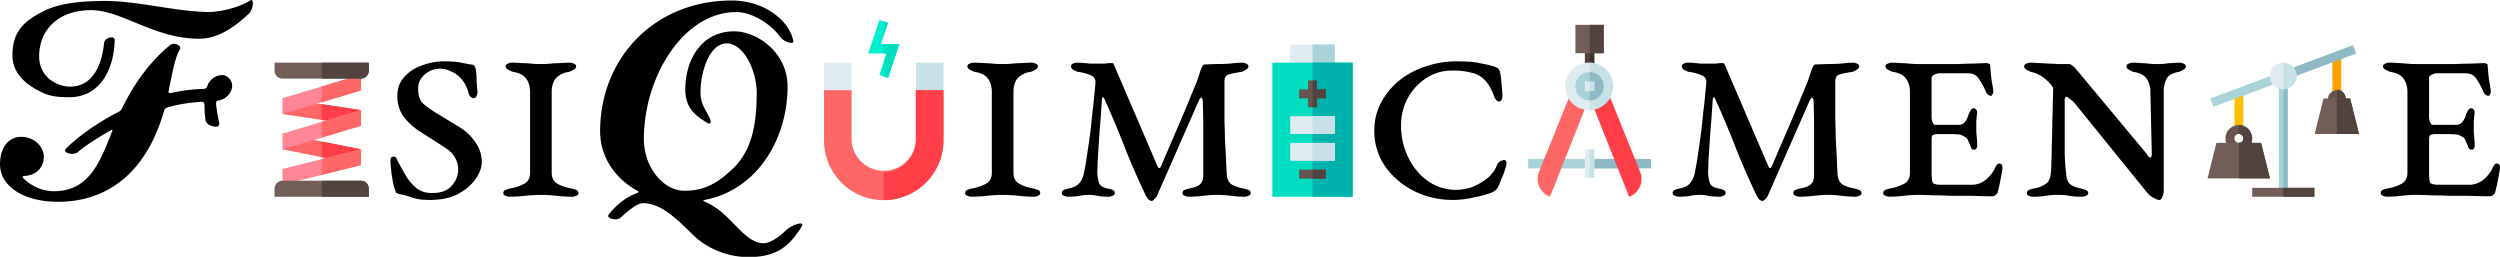 <?xml version="1.0" encoding="UTF-8" standalone="no"?>
<svg
   width="3999.998"
   height="410.928"
   version="1.2"
   viewBox="0 0 2999.99 308.196"
   id="svg79"
   sodipodi:docname="logo-fisiquimicamente.svg"
   inkscape:version="1.3.2 (091e20e, 2023-11-25)"
   xmlns:inkscape="http://www.inkscape.org/namespaces/inkscape"
   xmlns:sodipodi="http://sodipodi.sourceforge.net/DTD/sodipodi-0.dtd"
   xmlns:xlink="http://www.w3.org/1999/xlink"
   xmlns="http://www.w3.org/2000/svg"
   xmlns:svg="http://www.w3.org/2000/svg">
  <sodipodi:namedview
     id="namedview79"
     pagecolor="#ffffff"
     bordercolor="#000000"
     borderopacity="0.25"
     inkscape:showpageshadow="2"
     inkscape:pageopacity="0.0"
     inkscape:pagecheckerboard="0"
     inkscape:deskcolor="#d1d1d1"
     inkscape:zoom="0.17733476"
     inkscape:cx="2123.1032"
     inkscape:cy="1212.3963"
     inkscape:window-width="1512"
     inkscape:window-height="945"
     inkscape:window-x="1920"
     inkscape:window-y="89"
     inkscape:window-maximized="0"
     inkscape:current-layer="svg79" />
  <defs
     id="defs9">
    <symbol
       id="a"
       overflow="visible">
      <path
         d="m 7.39,-3.016 c 0,0.172 0.016,0.297 0.032,0.438 0.031,0.172 0.219,0.234 0.39,0.234 0.047,0 0.079,-0.062 0.079,-0.125 a 4.585,4.585 0 0 1 -0.11,-0.656 c 0,-0.078 0.032,-0.11 0.11,-0.11 0.265,-0.062 0.437,-0.296 0.437,-0.5 0,-0.218 -0.203,-0.359 -0.312,-0.359 a 0.54,0.54 0 0 0 -0.532,0.375 c -0.03,0.063 -0.062,0.094 -0.14,0.094 a 5.477,5.477 0 0 0 -1.094,0.14 c -0.063,0 -0.094,0 -0.078,-0.078 0.125,-0.578 0.203,-1.093 0.375,-1.39 0.078,-0.14 -0.11,-0.203 -0.203,-0.203 -0.047,0 -0.078,0.015 -0.125,0.047 -0.485,0.39 -1.11,1.078 -1.625,2.14 A 0.244,0.244 0 0 1 4.469,-2.844 C 3.672,-2.438 3,-1.922 2.687,-1.594 c -0.109,0.125 0.141,0.172 0.204,0.172 a 0.416,0.416 0 0 0 0.187,-0.047 c 0.25,-0.218 0.688,-0.5 1.125,-0.75 0.063,-0.031 0.078,-0.015 0.047,0.047 -0.422,1.078 -0.797,2.016 -1.969,2.016 -0.5,0 -0.86,-0.266 -1.031,-0.438 C 1.203,-0.641 1.203,-0.656 1.281,-0.672 1.719,-0.703 1.938,-0.984 1.938,-1.328 1.938,-1.672 1.609,-2 1.172,-2 c -0.469,0 -0.719,0.422 -0.719,0.922 0,0.766 0.813,1.281 1.969,1.281 1.64,0 2.984,-0.953 3.594,-3.078 A 0.17,0.17 0 0 1 6.14,-3 5.26,5.26 0 0 1 7.296,-3.188 c 0.094,0 0.094,0.079 0.094,0.172 z m 1.548,-3.609 c -0.391,0.25 -1.047,0.39 -1.391,0.39 -1.063,0 -2.406,-0.374 -3.516,-0.374 -0.843,0 -1.593,0.078 -2.125,0.359 -0.672,0.344 -1.031,0.703 -1.031,1.484 0,0.625 0.469,1 0.984,1.25 0.297,0.157 0.657,0.172 0.954,0.172 0.953,0 1.5,-0.828 1.53,-1.937 A 0.1,0.1 0 0 0 4.25,-5.375 c -0.11,0 -0.25,0.063 -0.266,0.188 -0.109,1 -0.53,1.484 -1.156,1.484 -0.39,0 -1.047,-0.281 -1.047,-1.031 0,-0.86 0.61,-1.563 1.766,-1.563 1.031,0 2.14,0.969 3.656,0.969 0.672,0 1.234,-0.422 1.703,-0.86 0.078,-0.078 0.125,-0.25 0.125,-0.359 0,-0.062 -0.031,-0.125 -0.094,-0.078 z m 0,0"
         style="stroke:none"
         id="path1" />
    </symbol>
    <symbol
       id="e"
       overflow="visible">
      <path
         d="m 2.047,0.25 c 0.64,0 1.187,0.578 1.734,1.11 0.5,0.468 1.188,0.718 1.844,0.718 0.953,0 1.39,-0.36 1.813,-1.047 C 7.468,0.984 7.453,0.938 7.406,0.938 7.25,0.938 7.016,1.063 6.891,1.172 6.625,1.453 6.297,1.609 6.156,1.609 5.609,1.609 5.281,1.031 4.688,0.531 A 2.421,2.421 0 0 0 4.188,0.219 C 4.155,0.203 4.03,0.156 4.14,0.14 c 1.796,-0.344 2.812,-2.079 2.812,-3.844 0,-1.172 -1.047,-1.875 -1.812,-1.875 -1.11,0 -1.657,0.969 -1.657,1.969 0,0.64 0.344,0.89 0.75,1.14 0.047,0.031 0.11,0.016 0.11,-0.031 0,-0.156 -0.172,-0.36 -0.266,-0.594 A 0.992,0.992 0 0 1 4,-3.53 c 0,-0.656 0.297,-1.64 0.89,-1.64 0.579,0 1.016,0.937 1.016,1.671 0,1.14 -0.187,2.016 -0.86,2.625 -0.405,0.375 -0.843,0.703 -1.593,0.703 -0.703,0 -1.375,-0.781 -1.375,-1.75 0,-2.125 1.344,-4.312 3.14,-4.312 0.5,0 1.141,0.375 1.485,0.843 0.078,0.11 0.25,0.204 0.39,0.204 0.032,0 0.063,-0.032 0.048,-0.094 -0.157,-0.703 -1.016,-1.344 -2.079,-1.344 -2.64,0 -4.468,1.969 -4.468,4.438 0,0.906 0.547,1.624 1.265,2.015 0.063,0.031 0.047,0.047 0,0.078 C 1.5,0.017 1.141,0.313 0.891,0.626 0.797,0.751 1.031,0.798 1.109,0.798 1.172,0.798 1.25,0.782 1.297,0.735 1.563,0.485 1.859,0.251 2.047,0.251 Z m 0,0"
         style="stroke:none"
         id="path2" />
    </symbol>
    <symbol
       id="c"
       overflow="visible">
      <path
         d="M 0.5,0.031 A 0.385,0.385 0 0 1 0.375,0 C 0.32,-0.02 0.297,-0.05 0.297,-0.094 c 0,-0.05 0.023,-0.086 0.078,-0.11 0.05,-0.019 0.102,-0.034 0.156,-0.046 A 1.54,1.54 0 0 0 1,-0.406 c 0.133,-0.07 0.203,-0.196 0.203,-0.375 v -2.735 c 0,-0.195 -0.047,-0.351 -0.14,-0.468 C 0.977,-4.098 0.832,-4.172 0.625,-4.204 A 0.768,0.768 0 0 1 0.453,-4.281 c -0.055,-0.032 -0.078,-0.067 -0.078,-0.11 0,-0.039 0.023,-0.07 0.078,-0.093 a 0.385,0.385 0 0 1 0.125,-0.032 c 0.133,0 0.254,0.008 0.36,0.016 0.101,0 0.203,0.008 0.296,0.016 0.102,0.011 0.22,0.015 0.344,0.015 0.113,0 0.219,-0.004 0.313,-0.015 C 1.992,-4.492 2.098,-4.5 2.203,-4.5 2.316,-4.508 2.438,-4.516 2.563,-4.516 a 0.41,0.41 0 0 1 0.124,0.032 c 0.051,0.023 0.079,0.054 0.079,0.093 0,0.043 -0.028,0.079 -0.079,0.11 A 0.857,0.857 0 0 1 2.516,-4.203 0.74,0.74 0 0 0 2.187,-4.078 0.465,0.465 0 0 0 2,-3.86 0.832,0.832 0 0 0 1.937,-3.517 v 2.737 c 0,0.18 0.067,0.304 0.204,0.375 0.132,0.074 0.289,0.125 0.468,0.156 0.051,0.012 0.102,0.027 0.157,0.047 0.05,0.023 0.078,0.058 0.078,0.11 0,0.042 -0.028,0.073 -0.078,0.093 A 0.41,0.41 0 0 1 2.641,0.032 C 2.516,0.032 2.395,0.024 2.281,0.017 2.176,0.005 2.066,-0.003 1.953,-0.015 A 5.55,5.55 0 0 0 1.578,-0.03 c -0.148,0 -0.277,0.008 -0.39,0.015 -0.106,0.012 -0.215,0.02 -0.329,0.032 A 4.783,4.783 0 0 1 0.5,0.03 Z m 0,0"
         style="stroke:none"
         id="path3" />
    </symbol>
    <symbol
       id="b"
       overflow="visible">
      <path
         d="M 1.922,0.14 C 1.66,0.14 1.453,0.11 1.297,0.047 A 3.389,3.389 0 0 0 0.875,-0.063 C 0.82,-0.082 0.789,-0.098 0.781,-0.108 0.781,-0.116 0.773,-0.132 0.766,-0.155 A 1.789,1.789 0 0 1 0.687,-0.405 C 0.664,-0.531 0.645,-0.656 0.625,-0.781 0.613,-0.914 0.602,-1.02 0.594,-1.094 v -0.14 c 0.008,-0.063 0.047,-0.094 0.11,-0.094 0.05,0 0.085,0.031 0.109,0.094 0.03,0.062 0.054,0.117 0.078,0.156 0.05,0.094 0.125,0.226 0.218,0.39 0.094,0.157 0.211,0.297 0.36,0.422 0.144,0.118 0.32,0.172 0.531,0.172 0.313,0 0.535,-0.082 0.672,-0.25 A 0.812,0.812 0 0 0 2.89,-0.89 0.822,0.822 0 0 0 2.78,-1.296 C 2.718,-1.421 2.6,-1.534 2.436,-1.64 l -0.78,-0.5 A 2.332,2.332 0 0 1 1.046,-2.67 1.196,1.196 0 0 1 0.827,-3.39 c 0,-0.257 0.078,-0.472 0.235,-0.64 0.156,-0.176 0.351,-0.305 0.593,-0.39 0.25,-0.095 0.5,-0.141 0.75,-0.141 0.239,0 0.438,0.015 0.594,0.046 0.156,0.032 0.27,0.055 0.344,0.063 0.039,0 0.07,0.016 0.094,0.047 0.019,0.031 0.035,0.062 0.046,0.093 0.02,0.118 0.032,0.247 0.032,0.391 a 9.7,9.7 0 0 0 0.03,0.406 0.385,0.385 0 0 1 -0.03,0.125 C 3.491,-3.335 3.46,-3.311 3.421,-3.311 A 0.169,0.169 0 0 1 3.296,-3.374 0.29,0.29 0 0 1 3.233,-3.514 1.17,1.17 0 0 0 2.97,-4 0.98,0.98 0 0 0 2.61,-4.234 0.78,0.78 0 0 0 2.314,-4.313 c -0.231,0 -0.418,0.07 -0.563,0.204 a 0.604,0.604 0 0 0 -0.219,0.484 c 0,0.219 0.051,0.383 0.157,0.484 0.113,0.106 0.265,0.215 0.453,0.329 l 0.843,0.515 c 0.207,0.137 0.375,0.305 0.5,0.5 0.133,0.188 0.204,0.406 0.204,0.656 0,0.18 -0.07,0.368 -0.204,0.563 -0.136,0.2 -0.336,0.371 -0.593,0.515 C 2.63,0.07 2.306,0.141 1.922,0.141 Z m 0,0"
         style="stroke:none"
         id="path4" />
    </symbol>
    <symbol
       id="f"
       overflow="visible">
      <path
         d="m 3.297,0.172 c -0.074,0 -0.14,-0.063 -0.203,-0.188 A 27.61,27.61 0 0 1 2.422,-1.546 C 2.222,-2.066 1.984,-2.641 1.703,-3.266 1.68,-3.316 1.66,-3.344 1.641,-3.344 c -0.012,0 -0.024,0.028 -0.032,0.078 -0.011,0.188 -0.027,0.418 -0.046,0.688 -0.024,0.262 -0.043,0.547 -0.063,0.86 -0.023,0.312 -0.04,0.624 -0.047,0.937 0,0.086 0.016,0.187 0.047,0.312 0.031,0.117 0.129,0.188 0.297,0.219 0.062,0.012 0.117,0.027 0.172,0.047 0.05,0.023 0.078,0.058 0.078,0.11 C 2.047,-0.051 2.02,-0.02 1.969,0 A 0.41,0.41 0 0 1 1.844,0.031 2.71,2.71 0 0 1 1.547,0.016 C 1.484,0.004 1.426,-0.004 1.375,-0.016 A 1.146,1.146 0 0 0 1.172,-0.031 C 1.078,-0.031 1,-0.023 0.938,-0.016 0.882,-0.004 0.82,0.004 0.75,0.016 A 2.77,2.77 0 0 1 0.453,0.03 0.385,0.385 0 0 1 0.328,0 C 0.273,-0.02 0.25,-0.05 0.25,-0.094 0.25,-0.144 0.273,-0.18 0.328,-0.204 0.378,-0.223 0.43,-0.238 0.484,-0.25 0.66,-0.281 0.785,-0.348 0.86,-0.453 A 0.698,0.698 0 0 0 1,-0.781 c 0.04,-0.188 0.078,-0.399 0.11,-0.64 0.038,-0.25 0.077,-0.505 0.109,-0.766 0.031,-0.258 0.054,-0.504 0.078,-0.735 0.031,-0.226 0.05,-0.426 0.062,-0.594 A 3.68,3.68 0 0 0 1.391,-3.859 0.225,0.225 0 0 0 1.25,-4.079 1.473,1.473 0 0 0 0.797,-4.203 0.768,0.768 0 0 1 0.625,-4.281 c -0.043,-0.032 -0.063,-0.067 -0.063,-0.11 0,-0.039 0.02,-0.07 0.063,-0.093 A 0.385,0.385 0 0 1 0.75,-4.516 c 0.133,0 0.227,0.008 0.281,0.016 0.051,0 0.102,0.008 0.157,0.016 H 1.719 A 0.806,0.806 0 0 1 1.875,-4.5 h 0.078 c 0.02,0 0.035,0.008 0.047,0.016 l 1.469,3.421 c 0.031,0.075 0.054,0.118 0.078,0.125 0.031,0 0.055,-0.03 0.078,-0.093 0.195,-0.457 0.39,-0.907 0.578,-1.344 0.188,-0.438 0.395,-0.938 0.625,-1.5 0.04,-0.113 0.082,-0.238 0.125,-0.375 0.05,-0.133 0.094,-0.203 0.125,-0.203 l 0.375,-0.016 c 0.176,0 0.344,-0.004 0.5,-0.015 A 3.7,3.7 0 0 1 6.375,-4.516 0.31,0.31 0 0 1 6.5,-4.484 c 0.05,0.023 0.078,0.054 0.078,0.093 0,0.043 -0.027,0.079 -0.078,0.11 A 0.532,0.532 0 0 1 6.344,-4.203 C 6.133,-4.172 5.984,-4.141 5.891,-4.109 5.805,-4.079 5.766,-4 5.766,-3.875 v 1.312 c 0.007,0.2 0.015,0.399 0.015,0.594 0.008,0.188 0.02,0.387 0.032,0.594 0.007,0.21 0.019,0.422 0.03,0.64 0.009,0.157 0.063,0.274 0.157,0.344 0.102,0.063 0.238,0.11 0.406,0.141 0.051,0.012 0.102,0.027 0.157,0.047 0.062,0.023 0.093,0.058 0.093,0.11 0,0.042 -0.027,0.073 -0.078,0.093 A 0.41,0.41 0 0 1 6.453,0.031 C 6.328,0.031 6.219,0.023 6.125,0.016 6.031,0.004 5.937,-0.004 5.844,-0.016 a 3.176,3.176 0 0 0 -0.64,0 C 5.098,-0.004 4.992,0.004 4.891,0.016 4.797,0.023 4.68,0.031 4.547,0.031 A 0.385,0.385 0 0 1 4.422,0 C 4.367,-0.02 4.344,-0.05 4.344,-0.094 c 0,-0.05 0.023,-0.086 0.078,-0.11 0.05,-0.019 0.101,-0.034 0.156,-0.046 0.176,-0.031 0.297,-0.078 0.36,-0.14 0.07,-0.063 0.109,-0.165 0.109,-0.313 v -1.64 c 0,-0.27 -0.008,-0.563 -0.016,-0.876 C 5.02,-3.3 5,-3.336 4.97,-3.329 4.946,-3.316 4.923,-3.281 4.892,-3.219 L 3.469,0.016 A 0.388,0.388 0 0 1 3.375,0.125 C 3.352,0.156 3.328,0.172 3.297,0.172 Z m 0,0"
         style="stroke:none"
         id="path5" />
    </symbol>
    <symbol
       id="g"
       overflow="visible">
      <path
         d="M 3.266,0.14 A 3.03,3.03 0 0 1 2.25,-0.03 2.746,2.746 0 0 1 1.406,-0.515 2.334,2.334 0 0 1 0.813,-1.249 2.091,2.091 0 0 1 0.593,-2.218 c 0,-0.344 0.079,-0.66 0.235,-0.953 0.156,-0.289 0.363,-0.539 0.625,-0.75 0.258,-0.207 0.555,-0.363 0.89,-0.469 a 3.174,3.174 0 0 1 1.032,-0.171 c 0.164,0 0.32,0.007 0.469,0.015 0.144,0.012 0.281,0.031 0.406,0.063 0.133,0.023 0.266,0.054 0.39,0.093 a 0.49,0.49 0 0 1 0.141,0.063 c 0.032,0.023 0.051,0.055 0.063,0.094 0.031,0.093 0.05,0.23 0.062,0.406 0.02,0.18 0.032,0.324 0.032,0.437 0,0.086 -0.024,0.141 -0.063,0.172 -0.031,0.024 -0.07,0.024 -0.11,0 A 0.356,0.356 0 0 1 4.656,-3.374 C 4.57,-3.612 4.469,-3.796 4.344,-3.921 A 0.863,0.863 0 0 0 3.906,-4.171 2.498,2.498 0 0 0 3.234,-4.249 c -0.336,0 -0.632,0.09 -0.89,0.266 A 1.834,1.834 0 0 0 1.719,-3.296 C 1.57,-3.015 1.5,-2.706 1.5,-2.374 c 0,0.367 0.078,0.715 0.234,1.047 0.157,0.336 0.375,0.605 0.657,0.812 a 1.654,1.654 0 0 0 1.515,0.22 C 4.082,-0.366 4.25,-0.46 4.406,-0.577 4.563,-0.702 4.676,-0.851 4.75,-1.03 a 0.274,0.274 0 0 1 0.188,-0.172 c 0.093,-0.031 0.14,0.008 0.14,0.11 a 0.767,0.767 0 0 1 -0.047,0.187 2.048,2.048 0 0 1 -0.11,0.297 C 4.879,-0.503 4.844,-0.413 4.812,-0.343 A 0.381,0.381 0 0 1 4.734,-0.218 0.693,0.693 0 0 1 4.609,-0.124 3.222,3.222 0 0 1 4,0.047 3.18,3.18 0 0 1 3.266,0.141 Z m 0,0"
         style="stroke:none"
         id="path6" />
    </symbol>
    <symbol
       id="h"
       overflow="visible">
      <path
         d="M 0.5,0.031 A 0.385,0.385 0 0 1 0.375,0 C 0.32,-0.02 0.297,-0.05 0.297,-0.094 c 0,-0.05 0.023,-0.086 0.078,-0.11 0.05,-0.019 0.102,-0.034 0.156,-0.046 A 1.54,1.54 0 0 0 1,-0.406 c 0.133,-0.07 0.203,-0.196 0.203,-0.375 v -2.735 c 0,-0.195 -0.047,-0.351 -0.14,-0.468 C 0.977,-4.098 0.832,-4.172 0.625,-4.204 A 0.768,0.768 0 0 1 0.453,-4.281 c -0.055,-0.032 -0.078,-0.067 -0.078,-0.11 0,-0.039 0.023,-0.07 0.078,-0.093 a 0.385,0.385 0 0 1 0.125,-0.032 c 0.133,0 0.25,0.008 0.344,0.016 0.094,0 0.18,0.008 0.265,0.016 0.094,0.011 0.196,0.015 0.313,0.015 H 2.812 C 3.02,-4.477 3.207,-4.484 3.375,-4.484 3.551,-4.492 3.695,-4.5 3.813,-4.5 c 0.019,0 0.039,0.008 0.062,0.016 0.031,0.011 0.047,0.027 0.047,0.046 0.02,0.25 0.039,0.45 0.062,0.594 0.032,0.149 0.047,0.258 0.047,0.328 0,0.024 -0.011,0.047 -0.031,0.079 -0.012,0.03 -0.027,0.046 -0.047,0.046 A 0.186,0.186 0 0 1 3.843,-3.437 0.327,0.327 0 0 1 3.766,-3.563 2.62,2.62 0 0 0 3.531,-3.984 C 3.457,-4.098 3.332,-4.156 3.156,-4.156 H 2.187 a 0.456,0.456 0 0 0 -0.156,0.047 c -0.062,0.023 -0.094,0.062 -0.094,0.125 v 1.328 c 0,0.031 0.008,0.086 0.032,0.156 0.031,0.063 0.054,0.094 0.078,0.094 h 0.797 c 0.101,0 0.18,-0.035 0.234,-0.11 a 0.857,0.857 0 0 0 0.125,-0.28 c 0.02,-0.032 0.04,-0.067 0.063,-0.11 0.03,-0.04 0.062,-0.063 0.093,-0.063 0.04,0 0.07,0.016 0.094,0.047 0.02,0.031 0.031,0.063 0.031,0.094 a 4.384,4.384 0 0 0 -0.03,0.297 v 0.265 c 0,0.086 0.003,0.172 0.015,0.266 0.008,0.094 0.015,0.188 0.015,0.281 0.008,0.024 0.004,0.055 -0.015,0.094 -0.024,0.043 -0.047,0.063 -0.078,0.063 -0.063,0 -0.106,-0.032 -0.125,-0.094 A 0.49,0.49 0 0 0 3.203,-1.796 C 3.18,-1.898 3.133,-1.969 3.063,-2 A 0.592,0.592 0 0 0 2.891,-2.078 4.535,4.535 0 0 0 2.547,-2.094 H 2.187 A 0.498,0.498 0 0 0 1.984,-2.063 C 1.954,-2.051 1.938,-2 1.938,-1.906 v 1.125 c 0,0.18 0.015,0.293 0.046,0.344 0.04,0.042 0.133,0.062 0.282,0.062 h 1 a 0.762,0.762 0 0 0 0.515,-0.172 c 0.145,-0.125 0.25,-0.258 0.313,-0.406 a 0.369,0.369 0 0 1 0.047,-0.078 c 0.02,-0.04 0.05,-0.063 0.093,-0.063 0.051,0 0.082,0.024 0.094,0.063 a 0.392,0.392 0 0 1 0.016,0.093 C 4.32,-0.801 4.297,-0.656 4.266,-0.5 A 5.965,5.965 0 0 1 4.172,-0.094 0.289,0.289 0 0 1 4.094,-0.016 0.179,0.179 0 0 1 4,0.016 C 3.75,0.016 3.508,0.008 3.281,0 H 2.625 C 2.415,-0.008 2.211,-0.016 2.015,-0.016 1.828,-0.023 1.645,-0.031 1.469,-0.031 1.352,-0.031 1.242,-0.023 1.141,-0.016 1.047,-0.004 0.945,0.004 0.844,0.016 0.75,0.023 0.633,0.03 0.5,0.03 Z m 0,0"
         style="stroke:none"
         id="path7" />
    </symbol>
    <symbol
       id="i"
       overflow="visible">
      <path
         d="M 4.875,0.14 A 0.273,0.273 0 0 1 4.735,0.094 0.72,0.72 0 0 1 4.453,-0.125 L 1.984,-3.172 A 1.04,1.04 0 0 0 1.828,-3.297 C 1.785,-3.336 1.754,-3.359 1.734,-3.359 c -0.03,0 -0.054,0.023 -0.062,0.062 v 1.875 c 0.008,0.242 0.023,0.453 0.047,0.64 0.008,0.18 0.05,0.305 0.125,0.376 0.082,0.074 0.207,0.125 0.375,0.156 0.05,0.012 0.101,0.027 0.156,0.047 0.063,0.023 0.094,0.058 0.094,0.11 0,0.042 -0.028,0.073 -0.078,0.093 A 0.41,0.41 0 0 1 2.266,0.031 C 2.066,0.031 1.922,0.02 1.828,0 A 1.891,1.891 0 0 0 1.453,-0.031 C 1.285,-0.031 1.145,-0.02 1.031,0 A 2.49,2.49 0 0 1 0.594,0.031 0.4,0.4 0 0 1 0.454,0 C 0.41,-0.02 0.39,-0.05 0.39,-0.094 c 0,-0.05 0.023,-0.086 0.078,-0.11 0.05,-0.019 0.101,-0.034 0.156,-0.046 A 0.911,0.911 0 0 0 1.03,-0.406 c 0.102,-0.07 0.16,-0.196 0.172,-0.375 0.008,-0.063 0.016,-0.176 0.016,-0.344 0.008,-0.176 0.015,-0.375 0.015,-0.594 0.008,-0.226 0.016,-0.46 0.016,-0.703 0.008,-0.25 0.016,-0.476 0.016,-0.687 0.007,-0.207 0.015,-0.38 0.015,-0.516 0,-0.05 -0.043,-0.117 -0.125,-0.203 A 1.443,1.443 0 0 0 0.874,-4.063 1.103,1.103 0 0 0 0.53,-4.203 0.834,0.834 0 0 1 0.374,-4.281 c -0.055,-0.032 -0.078,-0.067 -0.078,-0.11 0,-0.039 0.023,-0.07 0.078,-0.093 A 0.385,0.385 0 0 1 0.5,-4.516 c 0.094,0 0.191,0.008 0.297,0.016 0.101,0 0.207,0.008 0.312,0.016 0.114,0 0.227,0.007 0.344,0.015 h 0.36 c 0.039,0 0.078,0.016 0.109,0.047 0.039,0.031 0.078,0.063 0.11,0.094 l 2.421,2.906 A 0.292,0.292 0 0 0 4.5,-1.344 c 0.031,0.032 0.055,0.047 0.078,0.047 0.008,0 0.02,-0.008 0.031,-0.031 A 0.255,0.255 0 0 0 4.625,-1.422 L 4.578,-3.5 A 0.803,0.803 0 0 0 4.453,-3.969 C 4.367,-4.094 4.219,-4.172 4,-4.203 A 0.834,0.834 0 0 1 3.844,-4.281 c -0.055,-0.032 -0.078,-0.067 -0.078,-0.11 0,-0.039 0.023,-0.07 0.078,-0.093 a 0.385,0.385 0 0 1 0.125,-0.032 c 0.133,0 0.238,0.008 0.312,0.016 0.082,0 0.16,0.008 0.235,0.016 0.082,0.011 0.187,0.015 0.312,0.015 0.113,0 0.203,-0.004 0.266,-0.015 C 5.156,-4.492 5.219,-4.5 5.281,-4.5 a 2.71,2.71 0 0 1 0.297,-0.016 0.41,0.41 0 0 1 0.125,0.032 c 0.05,0.023 0.078,0.054 0.078,0.093 0,0.043 -0.027,0.079 -0.078,0.11 a 1.165,1.165 0 0 1 -0.156,0.078 c -0.211,0.031 -0.352,0.11 -0.422,0.234 A 0.999,0.999 0 0 0 5.031,-3.5 v 3.297 A 0.522,0.522 0 0 1 4.984,0.031 c -0.023,0.07 -0.058,0.11 -0.109,0.11 z m 0,0"
         style="stroke:none"
         id="path8" />
    </symbol>
    <clipPath
       id="d">
      <path
         d="m 20,0 h 8 v 8.738 h -8 z m 0,0"
         id="path9" />
    </clipPath>
  </defs>
  <use
     xlink:href="#a"
     width="100%"
     height="100%"
     y="6.668"
     style="fill:#000000;fill-opacity:1"
     transform="matrix(35.379,0,0,35.379,-16.027,-0.942)"
     id="use9" />
  <use
     xlink:href="#b"
     width="100%"
     height="100%"
     x="12.154"
     y="6.668"
     style="fill:#000000;fill-opacity:1"
     transform="matrix(35.379,0,0,35.379,17.583,-0.942)"
     id="use10" />
  <use
     xlink:href="#c"
     width="100%"
     height="100%"
     x="16.538"
     y="6.668"
     style="fill:#000000;fill-opacity:1"
     transform="matrix(35.379,0,0,35.379,8.42,-0.942)"
     id="use11" />
  <g
     clip-path="url(#d)"
     style="fill:#000000;fill-opacity:1"
     transform="matrix(35.379,0,0,35.379,3.007,-0.942)"
     id="g12">
    <use
       xlink:href="#e"
       width="100%"
       height="100%"
       x="19.676"
       y="6.668"
       style="fill:#000000;fill-opacity:1"
       id="use12" />
  </g>
  <use
     xlink:href="#c"
     width="100%"
     height="100%"
     x="33.455"
     y="6.668"
     style="clip-rule:nonzero;fill:#000000;fill-opacity:1"
     transform="matrix(35.379,0,0,35.379,-35.98,-0.942)"
     id="use13" />
  <use
     xlink:href="#f"
     width="100%"
     height="100%"
     x="36.593"
     y="6.668"
     style="clip-rule:nonzero;fill:#000000;fill-opacity:1"
     transform="matrix(35.379,0,0,35.379,-29.258,-0.942)"
     id="use14" />
  <use
     xlink:href="#g"
     width="100%"
     height="100%"
     x="46.775"
     y="6.668"
     style="clip-rule:nonzero;fill:#000000;fill-opacity:1"
     transform="matrix(35.379,0,0,35.379,-26.676,-0.942)"
     id="use15" />
  <use
     xlink:href="#f"
     width="100%"
     height="100%"
     x="57.773"
     y="6.668"
     style="clip-rule:nonzero;fill:#000000;fill-opacity:1"
     transform="matrix(35.379,0,0,35.379,-45.603,-0.942)"
     id="use16" />
  <use
     xlink:href="#h"
     width="100%"
     height="100%"
     x="64.817"
     y="6.668"
     style="clip-rule:nonzero;fill:#000000;fill-opacity:1"
     transform="matrix(35.379,0,0,35.379,-43.799,-0.942)"
     id="use17" />
  <use
     xlink:href="#i"
     width="100%"
     height="100%"
     x="69.599"
     y="6.668"
     style="clip-rule:nonzero;fill:#000000;fill-opacity:1"
     transform="matrix(35.379,0,0,35.379,-43.834,-0.942)"
     id="use18" />
  <use
     xlink:href="#h"
     width="100%"
     height="100%"
     x="80.906"
     y="6.668"
     style="clip-rule:nonzero;fill:#000000;fill-opacity:1"
     transform="matrix(35.379,0,0,35.379,-16.027,-0.942)"
     id="use19" />
  <path
     fill="#ff6666"
     d="m 433.175,179.206 -23.881,15.39 -17.972,-4.918 -5.307,-1.061 -47.124,-9.411 19.883,-15.354 17.831,4.069 z m 0,0"
     id="path19"
     style="stroke-width:35.379" />
  <path
     fill="#ff3e48"
     d="m 391.287,189.678 -5.271,-1.061 v -18.786 l 47.16,9.411 -23.881,15.39 z m 0,0"
     id="path20"
     style="stroke-width:35.379" />
  <path
     fill="#ff6666"
     d="m 433.175,132.081 -19.14,8.597 -22.713,3.927 h -0.106 l -5.201,-0.708 -47.124,-7.076 22.076,-16.062 19.812,3.502 5.236,0.743 z m 0,0"
     id="path21"
     style="stroke-width:35.379" />
  <path
     fill="#ff3e48"
     d="m 391.216,144.605 -5.201,-0.708 v -18.892 l 47.16,7.076 -19.14,8.597 -22.713,3.927 z m 0,0"
     id="path22"
     style="stroke-width:35.379" />
  <path
     fill="#ff8597"
     d="m 433.175,179.206 v 18.857 l -94.284,23.562 v -18.857 l 47.124,-11.781 5.307,-1.309 z m 0,0"
     id="path23"
     style="stroke-width:35.379" />
  <path
     fill="#ff6666"
     d="m 391.287,189.678 41.888,-10.472 v 18.857 L 386.016,209.844 v -18.857 z m 0,0"
     id="path24"
     style="stroke-width:35.379" />
  <path
     fill="#ff8597"
     d="m 433.175,132.081 v 18.857 l -94.284,28.303 v -18.892 l 47.124,-14.151 5.201,-1.592 h 0.106 z m 0,0"
     id="path25"
     style="stroke-width:35.379" />
  <path
     fill="#ff6666"
     d="m 391.287,144.605 41.888,-12.524 v 18.857 l -47.16,14.151 v -18.857 l 5.201,-1.627 z m 0,0"
     id="path26"
     style="stroke-width:35.379" />
  <path
     fill="#ff8597"
     d="m 433.175,89.662 v 18.857 l -47.16,14.151 -5.271,1.592 -41.853,12.524 v -18.857 z m 0,0"
     id="path27"
     style="stroke-width:35.379" />
  <path
     fill="#ff6666"
     d="m 433.175,89.662 v 18.857 l -47.16,14.151 v -18.857 z m 0,0"
     id="path28"
     style="stroke-width:35.379" />
  <path
     fill="#725d57"
     d="m 442.586,75.228 v 9.694 c 0,5.165 -4.245,9.411 -9.411,9.411 h -94.284 a 9.446,9.446 0 0 1 -9.411,-9.411 V 75.193 Z m 0,0"
     id="path29"
     style="stroke-width:35.379" />
  <path
     fill="#53433f"
     d="m 442.586,75.228 v 9.694 c 0,5.165 -4.245,9.411 -9.411,9.411 H 385.98 V 75.193 Z m 0,0"
     id="path30"
     style="stroke-width:35.379" />
  <path
     fill="#725d57"
     d="m 442.586,226.33 v 9.764 H 329.481 v -9.764 c 0,-5.165 4.245,-9.411 9.411,-9.411 h 94.284 c 5.165,0 9.411,4.245 9.411,9.411 z m 0,0"
     id="path31"
     style="stroke-width:35.379" />
  <path
     fill="#53433f"
     d="m 442.586,226.33 v 9.764 H 386.016 v -19.211 h 47.16 c 5.165,0 9.411,4.245 9.411,9.411 z m 0,0"
     id="path32"
     style="stroke-width:35.379" />
  <path
     fill="#c6e2e7"
     d="m 1132.115,75.228 h -33.079 v 33.044 l 16.522,11.038 16.557,-11.038 z m 0,0"
     id="path33"
     style="stroke-width:35.379" />
  <path
     fill="#deecf1"
     d="m 1021.875,75.228 h -33.079 v 33.044 l 16.522,11.038 16.557,-11.038 z m 0,0"
     id="path34"
     style="stroke-width:35.379" />
  <path
     fill="#00eed0"
     d="m 1079.082,53.152 -13.444,40.332 -5.201,-1.734 -5.165,-1.769 5.165,-15.567 3.432,-10.224 h -22.041 l 13.444,-40.332 5.165,1.769 5.201,1.769 -8.597,25.756 z m 0,0"
     id="path35"
     style="stroke-width:35.379" />
  <path
     fill="#00ddc1"
     d="m 1065.603,27.361 -5.165,15.567 V 25.592 Z m 13.479,25.791 -13.444,40.332 -5.201,-1.734 v -17.336 l 3.432,-10.224 h -3.432 V 53.152 Z m 0,0"
     id="path36"
     style="stroke-width:35.379" />
  <path
     fill="#ff6666"
     d="m 1132.115,108.272 v 60.037 a 71.642,71.642 0 1 1 -143.283,0 v -60.037 h 33.044 v 60.037 a 38.633,38.633 0 0 0 77.161,0 v -60.037 z m 0,0"
     id="path37"
     style="stroke-width:35.379" />
  <path
     fill="#ff3e48"
     d="m 1132.115,108.272 v 60.037 a 71.642,71.642 0 0 1 -71.677,71.642 V 206.872 c 21.298,0 38.598,-17.3 38.598,-38.563 v -60.037 z m 0,0"
     id="path38"
     style="stroke-width:35.379" />
  <path
     fill="#deecf1"
     d="m 1548.238,53.435 v 32.478 h 53.492 V 53.435 Z m 0,0"
     id="path39"
     style="stroke-width:35.379" />
  <path
     fill="#a8d3d8"
     d="m 1574.984,53.435 h 26.746 v 32.478 h -26.746 z m 0,0"
     id="path40"
     style="stroke-width:35.379" />
  <path
     fill="#00ddc1"
     d="m 1526.834,75.193 v 160.902 h 96.3 V 75.193 Z m 0,0"
     id="path41"
     style="stroke-width:35.379" />
  <path
     fill="#00b2ad"
     d="m 1574.984,75.193 h 48.15 v 160.902 h -48.15 z m 0,0"
     id="path42"
     style="stroke-width:35.379" />
  <path
     fill="#68544f"
     d="m 1591.046,107.316 v 10.684 h -10.72 v 10.72 h -10.684 v -10.72 h -10.72 v -10.684 h 10.72 V 96.597 h 10.684 v 10.72 z m -32.124,96.301 h 32.124 v 10.72 h -32.124 z m 0,0"
     id="path43"
     style="stroke-width:35.379" />
  <path
     fill="#deecf1"
     d="m 1548.238,139.405 h 53.492 v 21.404 h -53.492 z m 0,32.124 h 53.492 v 21.404 h -53.492 z m 0,0"
     id="path44"
     style="stroke-width:35.379" />
  <path
     fill="#53433f"
     d="m 1580.362,128.72 h -5.378 V 96.597 h 5.342 v 10.72 h 10.72 v 10.684 h -10.72 z m -5.378,74.896 h 16.062 v 10.72 h -16.062 z m 0,0"
     id="path45"
     style="stroke-width:35.379" />
  <g
     fill="#c6e2e7"
     id="g46"
     transform="matrix(35.379,0,0,35.379,-1.2568702e-4,0.013)">
    <path
       d="m 44.518,3.94 h 0.756 v 0.605 h -0.756 z m 0,0.908 h 0.756 v 0.605 h -0.756 z m 0,0"
       id="path46" />
  </g>
  <path
     fill="#53433f"
     d="M 1901.812,80.889 V 58.175 h 11.321 v 22.678 z m 0,0"
     id="path47"
     style="stroke-width:35.379" />
  <path
     fill="#3e322e"
     d="m 1907.507,58.175 h 5.66 v 22.678 h -5.66 z m 0,0"
     id="path48"
     style="stroke-width:35.379" />
  <path
     fill="#a8d3d8"
     d="m 1853.98,202.06 h -20.201 v -11.321 h 31.522 z m 0,0"
     id="path49"
     style="stroke-width:35.379" />
  <path
     fill="#8ebac5"
     d="m 1981.201,202.06 h -20.166 l -11.357,-11.321 h 31.487 z m 0,0"
     id="path50"
     style="stroke-width:35.379" />
  <path
     fill="#a8d3d8"
     d="m 1866.787,202.06 v -11.321 h 81.406 v 11.321 z m 0,0"
     id="path51"
     style="stroke-width:35.379" />
  <path
     fill="#8ebac5"
     d="m 1907.472,202.06 v -11.321 h 40.721 v 11.321 z m 0,0"
     id="path52"
     style="stroke-width:35.379" />
  <path
     fill="#ff6666"
     d="m 1885.962,109.227 -39.483,97.751 c -4.245,11.781 1.84,24.765 13.55,29.081 l 45.143,-113.707 z m 0,0"
     id="path53"
     style="stroke-width:35.379" />
  <path
     fill="#ff3e48"
     d="m 1968.571,207.225 -39.518,-97.999 -20.13,10.967 45.992,115.9 a 22.642,22.642 0 0 0 13.656,-28.869 z m 0,0"
     id="path54"
     style="stroke-width:35.379" />
  <path
     fill="#deecf1"
     d="m 1901.812,213.417 v -34.034 h 11.321 v 34.034 z m 0,0"
     id="path55"
     style="stroke-width:35.379" />
  <path
     fill="#725d57"
     d="M 1890.49,29.837 V 63.871 h 33.999 V 29.837 Z m 0,0"
     id="path56"
     style="stroke-width:35.379" />
  <path
     fill="#c6e2e7"
     d="m 1913.168,213.417 h -5.66 v -34.034 h 5.66 z m 0,0"
     id="path57"
     style="stroke-width:35.379" />
  <path
     fill="#53433f"
     d="m 1907.507,29.837 h 16.982 V 63.871 h -16.982 z m 0,0"
     id="path58"
     style="stroke-width:35.379" />
  <path
     fill="#deecf1"
     d="m 1907.507,75.193 a 28.374,28.374 0 1 0 0,56.712 28.374,28.374 0 0 0 0,-56.712 z m 0,0"
     id="path59"
     style="stroke-width:35.379" />
  <path
     fill="#c6e2e7"
     d="m 1935.846,103.566 a 28.374,28.374 0 0 1 -28.338,28.303 V 75.228 c 15.637,0 28.338,12.736 28.338,28.374 z m 0,0"
     id="path60"
     style="stroke-width:35.379" />
  <path
     fill="#a8d3d8"
     d="m 1907.507,86.549 a 16.982,16.982 0 1 0 -0.071,33.963 16.982,16.982 0 0 0 0.071,-33.963 z m 0,0"
     id="path61"
     style="stroke-width:35.379" />
  <path
     fill="#8ebac5"
     d="M 1907.507,120.548 V 86.549 a 16.999,16.999 0 1 1 0,33.999 z m 0,0"
     id="path62"
     style="stroke-width:35.379" />
  <path
     fill="#deecf1"
     d="M 1901.812,109.227 V 97.906 h 11.321 v 11.321 z m 0,0"
     id="path63"
     style="stroke-width:35.379" />
  <path
     fill="#c6e2e7"
     d="M 1907.507,109.227 V 97.906 h 5.66 v 11.321 z m 0,0"
     id="path64"
     style="stroke-width:35.379" />
  <path
     fill="#a8d3d8"
     d="m 2734.588,101.833 h 10.649 v 128.92 h -10.614 z m 0,0"
     id="path65"
     style="stroke-width:35.379" />
  <path
     fill="#ff9f00"
     d="m 2798.871,69.886 h 10.649 V 112.835 h -10.614 z m 0,0"
     id="path66"
     style="stroke-width:35.379" />
  <path
     fill="#fdbf00"
     d="m 2681.343,112.517 h 10.614 v 42.95 h -10.614 z m 0,0"
     id="path67"
     style="stroke-width:35.379" />
  <path
     fill="#a8d3d8"
     d="m 2656.225,128.119 -3.785,-9.977 75.639,-28.197 3.75,9.977 z m 0,0"
     id="path68"
     style="stroke-width:35.379" />
  <path
     fill="#8ebac5"
     d="m 2739.93,101.833 h 5.307 v 128.92 h -5.307 z m 11.816,-9.411 -3.715,-9.977 75.604,-28.232 3.75,9.977 z m 0,0"
     id="path69"
     style="stroke-width:35.379" />
  <path
     fill="#deecf1"
     d="m 2739.93,75.193 a 15.956,15.956 0 1 0 -0.071,31.911 15.956,15.956 0 0 0 0.071,-31.911 z m 0,0"
     id="path70"
     style="stroke-width:35.379" />
  <path
     fill="#725d57"
     d="m 2702.641,225.41 h 74.578 v 10.684 h -74.578 z m 0,0"
     id="path71"
     style="stroke-width:35.379" />
  <path
     fill="#68544f"
     d="m 2814.862,118.178 a 10.684,10.684 0 0 1 -10.649,10.649 10.684,10.684 0 0 1 -10.684,-10.649 10.684,10.684 0 0 1 21.298,0 z m -128.212,31.947 a 15.956,15.956 0 1 0 -0.035,31.911 15.956,15.956 0 0 0 0,-31.911 z m 0,21.333 a 5.342,5.342 0 1 1 0,-10.684 5.342,5.342 0 0 1 0,10.684 z m 0,0"
     id="path72"
     style="stroke-width:35.379" />
  <path
     fill="#53433f"
     d="m 2686.65,150.124 v 10.649 a 5.342,5.342 0 0 1 0,10.684 v 10.614 a 15.973,15.973 0 1 0 0,-31.947 z m 0,0"
     id="path73"
     style="stroke-width:35.379" />
  <path
     fill="#725d57"
     d="m 2723.939,214.054 h -74.932 l 10.649,-42.596 h 53.634 z m 0,0"
     id="path74"
     style="stroke-width:35.379" />
  <path
     fill="#53433f"
     d="m 2723.939,214.054 h -37.289 v -42.596 h 26.64 z m 90.923,-95.876 a 10.684,10.684 0 0 1 -10.649,10.649 v -21.298 c 5.838,0 10.614,4.776 10.614,10.614 z m 0,0"
     id="path75"
     style="stroke-width:35.379" />
  <path
     fill="#725d57"
     d="m 2830.853,160.773 h -53.28 l 10.614,-42.596 h 31.982 z m 0,0"
     id="path76"
     style="stroke-width:35.379" />
  <path
     fill="#53433f"
     d="m 2830.853,160.773 h -26.64 v -42.596 h 15.956 z m 0,0"
     id="path77"
     style="stroke-width:35.379" />
  <path
     fill="#c6e2e7"
     d="M 2739.93,107.175 V 75.193 a 15.991,15.991 0 1 1 0,31.982 z m 0,0"
     id="path78"
     style="stroke-width:35.379" />
  <path
     fill="#53433f"
     d="m 2739.93,225.41 h 37.289 v 10.684 h -37.289 z m 0,0"
     id="path79"
     style="stroke-width:35.379" />
</svg>
